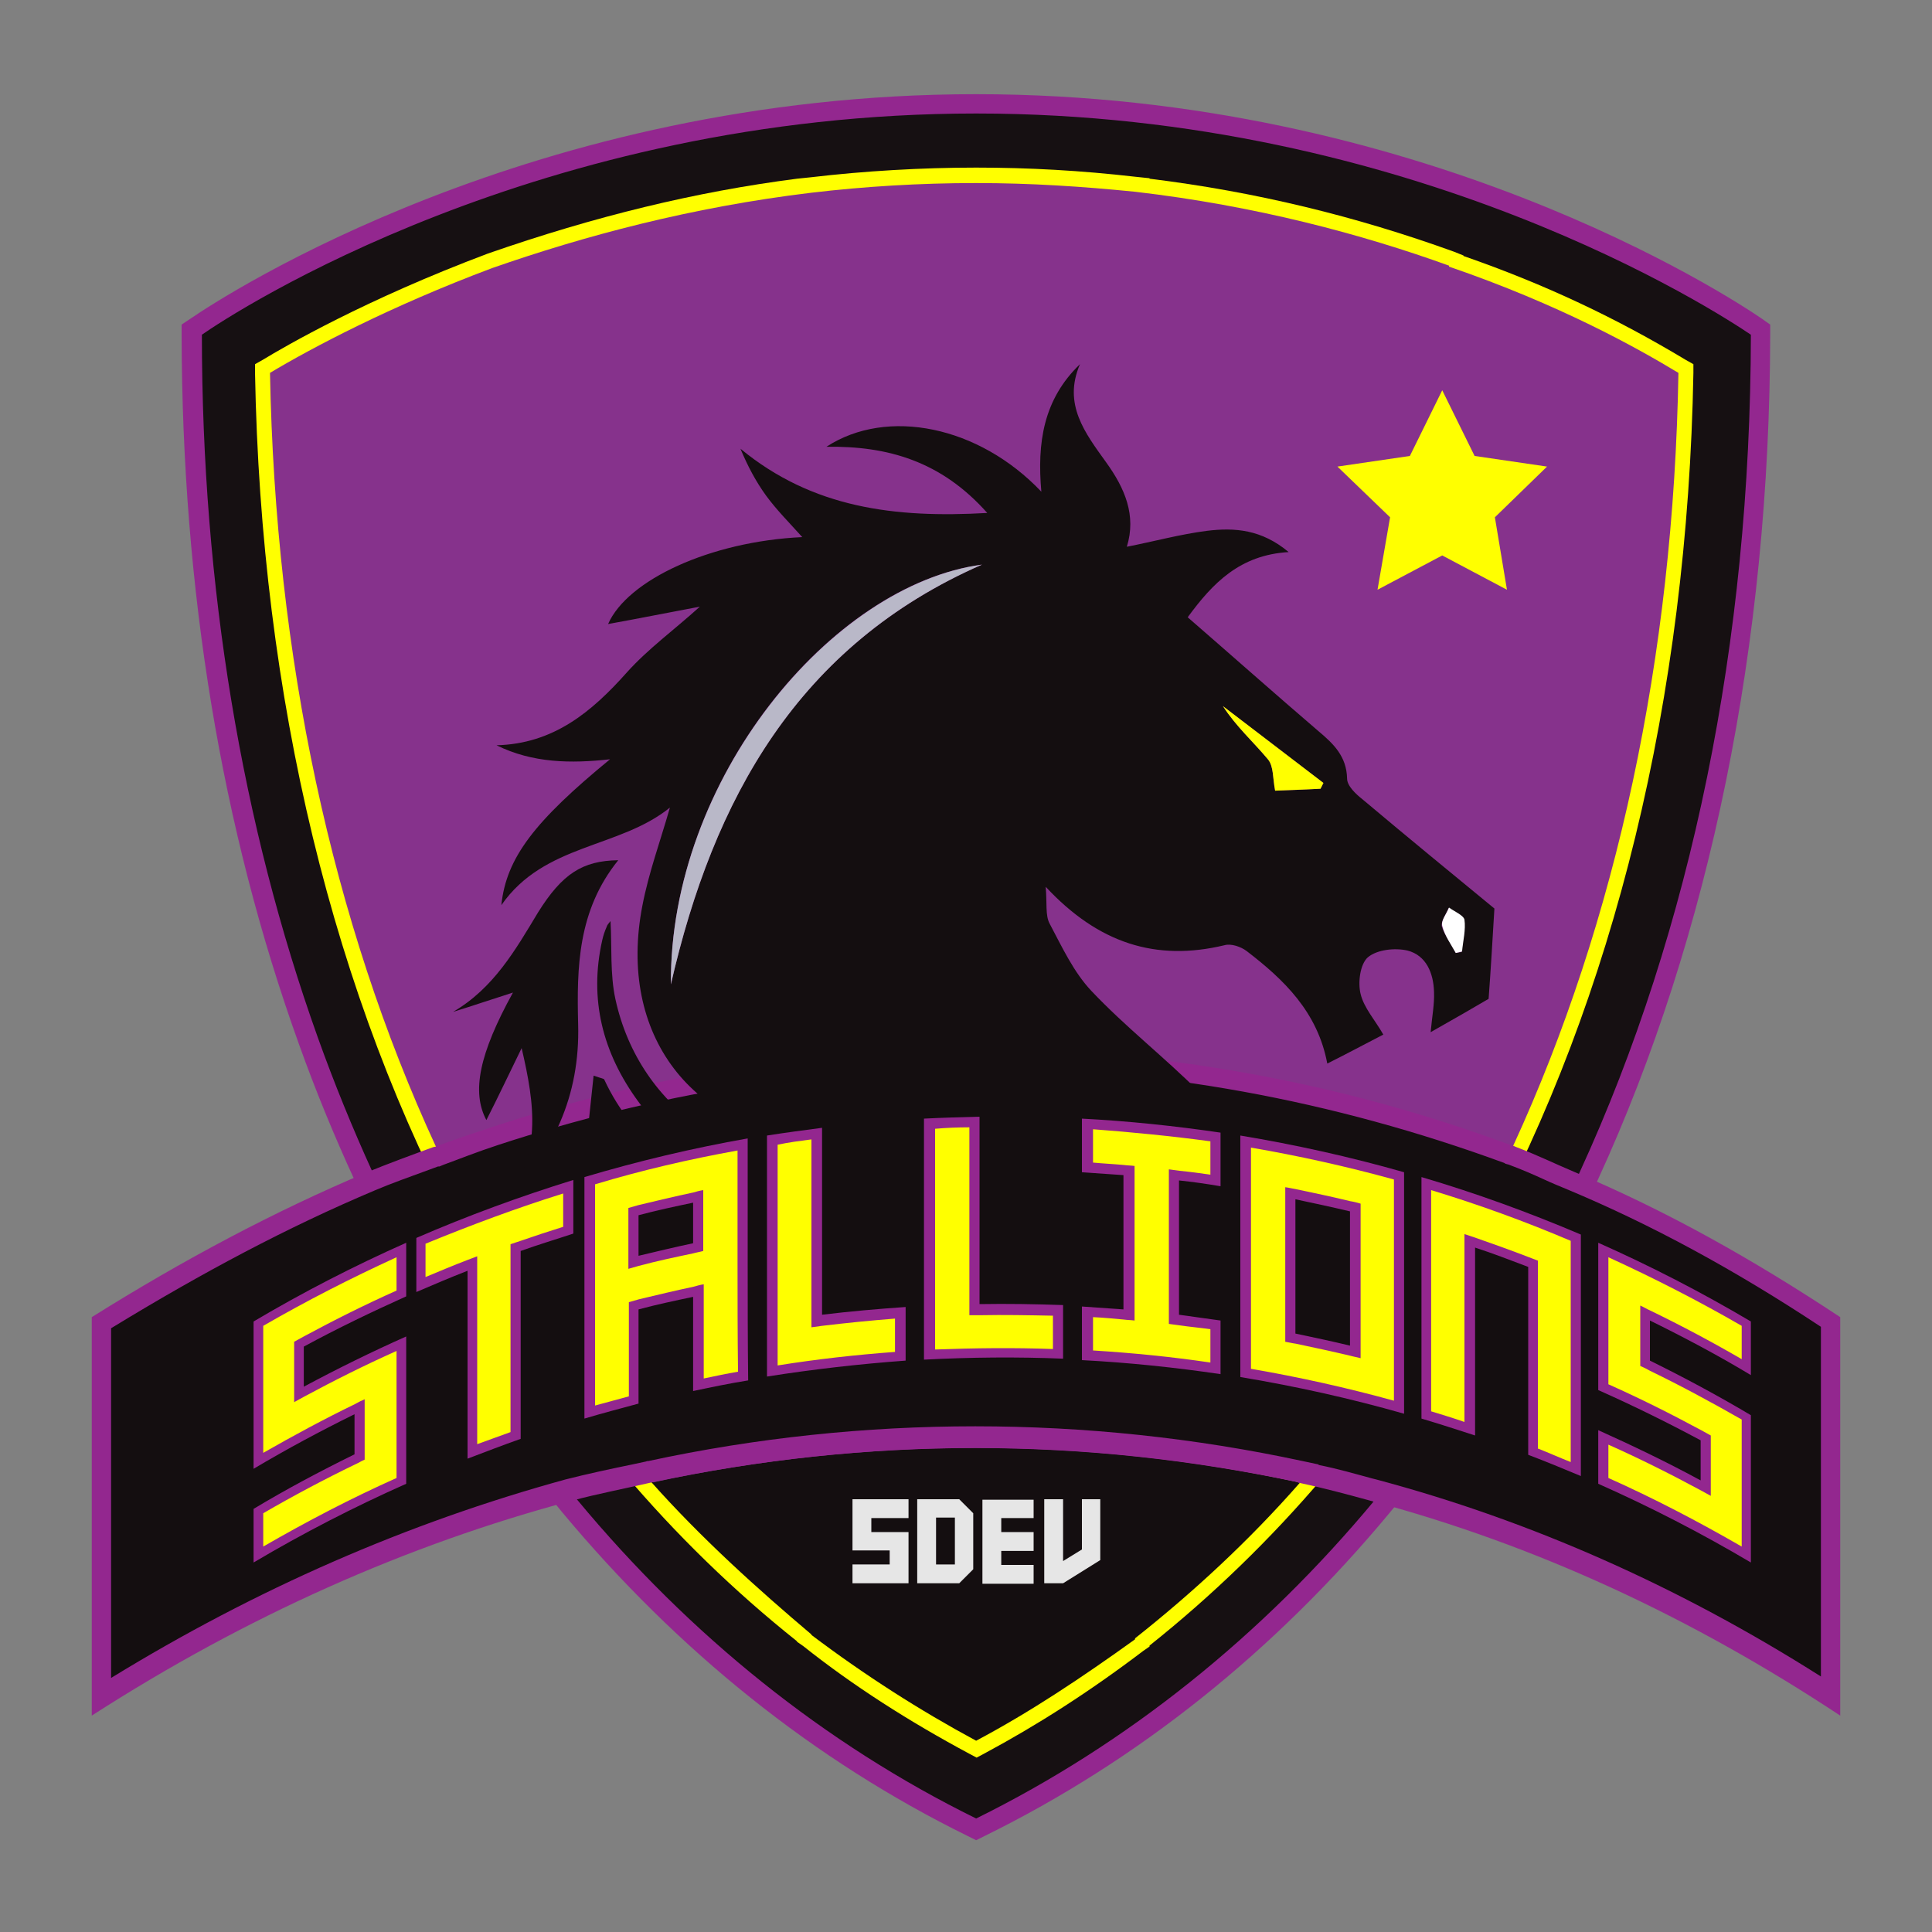 <?xml version="1.0" encoding="utf-8"?>
<!-- Generator: Adobe Illustrator 17.1.0, SVG Export Plug-In . SVG Version: 6.00 Build 0)  -->
<!DOCTYPE svg PUBLIC "-//W3C//DTD SVG 1.1//EN" "http://www.w3.org/Graphics/SVG/1.1/DTD/svg11.dtd">
<svg version="1.1" xmlns="http://www.w3.org/2000/svg" xmlns:xlink="http://www.w3.org/1999/xlink" x="0px" y="0px"
	 viewBox="0 0 400 400" enable-background="new 0 0 400 400" xml:space="preserve">
<rect x="0" y="0" width="400" height="400" fill="#808080" stroke="none"/>
<g id="Layer_1">
</g>
<g id="Layer_2">
	<line fill="none" x1="73.7" y1="220.4" x2="70.4" y2="224.7"/>
	<g>
		<g>
			<g>
				<g>
					<path fill="#161012" d="M201.2,378.3c-31.5-15.5-59.5-37.9-83.3-66.5c-12.3-14.8-23.4-31.2-32.9-48.8
						c-3.5-6.3-6.8-12.9-9.8-19.6c-4.2-9.1-8-18.5-11.4-28C47.9,171,39.7,121.8,39.7,69.3l0-1.1l0.9-0.6
						c6.9-4.7,70.4-46.2,161.6-46.2c91.3,0,154.6,41.5,161.6,46.2l0.9,0.6l0,1.1c-0.1,63.5-12.4,123.7-35.5,174.2
						c-3.1,6.7-6.4,13.3-9.8,19.6c-9.6,17.6-20.6,34-32.9,48.8c-23.8,28.6-51.8,51-83.3,66.5l-0.9,0.4L201.2,378.3z M58.2,78.3
						c1.2,57.8,12.9,112.5,34.1,158.2c2.8,6.1,5.8,12.1,8.9,17.8c0.9,1.6,1.8,3.2,2.7,4.8c9.5,16.8,20.6,32.4,32.8,46.3
						c7.1,8,14.6,15.6,22.4,22.5c1.1,1,2.3,2,3.4,3c1.2,1,2.3,1.9,3.5,2.9c1,0.9,2.1,1.7,3.1,2.5l0.5,0.4c6.9,5.4,14,10.4,21.2,14.8
						c0.5,0.3,1,0.6,1.4,0.9c3.2,1.9,6.4,3.8,9.8,5.7c10.9-5.9,21.4-12.8,31.4-20.5c0.8-0.6,1.6-1.2,2.4-1.9
						c0.6-0.5,1.2-0.9,1.8-1.4l0.6-0.5c1-0.8,2-1.6,2.9-2.4c1.4-1.1,2.7-2.3,4-3.5c7.8-6.9,15.3-14.4,22.3-22.4
						c5.1-5.8,10-11.9,14.6-18.2l0.9-1.2c7.2-10,14-20.6,20-31.8c3.1-5.7,6.1-11.7,8.9-17.8c21.2-45.7,32.9-100.4,34.1-158.2
						c-14.8-8.8-52.7-28.5-104.6-35.7c-2.3-0.3-4.6-0.6-7-0.9c-0.9-0.1-1.9-0.2-2.8-0.3c-0.6-0.1-1.3-0.1-1.9-0.2l-0.1,0
						c-1-0.1-2.1-0.2-3.1-0.3c-1.3-0.1-2.7-0.2-4-0.3c-1.2-0.1-2.5-0.2-3.8-0.2c-0.1,0-0.1,0-0.2,0c-1.4-0.1-2.6-0.1-3.9-0.2
						c-0.2,0-0.3,0-0.5,0c-1.2-0.1-2.3-0.1-3.4-0.1c-0.3,0-0.6,0-0.9,0c-0.9,0-1.6-0.1-2.4-0.1c-1.8,0-3.6-0.1-5.4-0.1
						c-1.3,0-2.5,0-3.8,0c-0.6,0-1.1,0-1.6,0c-1.1,0-2.2,0-3.2,0.1c-1.5,0-2.9,0.1-4.3,0.2c-1.3,0.1-2.5,0.1-3.8,0.2
						c-2.3,0.1-4.6,0.3-6.8,0.5c-0.6,0.1-1.3,0.1-2,0.2l-1.1,0.1c-0.4,0-0.9,0.1-1.4,0.1c-0.7,0.1-1.5,0.1-2.1,0.2
						c-0.4,0-0.9,0.1-1.5,0.1c-0.8,0.1-1.6,0.1-2.3,0.2c-0.3,0-1,0.1-1.9,0.1l0,0c-15.9,1.9-31.8,5.3-48.6,10.3
						c-0.2,0.1-0.2,0.1-0.4,0.2c-0.4,0.3-0.8,0.5-1.5,0.8c-4.4,1.4-8.7,2.8-12.9,4.3c-4.3,1.6-8.7,3.3-12.9,5l-0.8,0.3
						c-0.4,0.2-0.8,0.3-1.2,0.5c-4.9,2.1-9.6,4.3-14.2,6.5c-1,0.5-1.9,0.9-2.8,1.4C66.5,73.5,62.1,76,58.2,78.3z"/>
					<path fill="#93278F" d="M202.1,23.5c90.6,0,153.6,41.2,160.4,45.8c-0.1,63.6-12.3,123-35.4,173.3c-3.1,6.7-6.3,13.2-9.7,19.5
						c-9.6,17.6-20.5,33.8-32.7,48.4c-23.4,28.2-51.4,50.6-82.6,66c-31.3-15.4-59.2-37.8-82.6-66c-12.2-14.6-23.1-30.8-32.7-48.4
						c-3.4-6.3-6.7-12.8-9.7-19.5c-4.1-9-7.9-18.3-11.3-27.8c-15.7-43.9-24-93.3-24-145.5C48.5,64.6,111.6,23.5,202.1,23.5
						 M202.1,360.4C202.1,360.3,202.1,360.3,202.1,360.4c11.4-6.1,22.3-13.2,32.6-21.2c0.8-0.6,1.6-1.2,2.4-1.9
						c0.8-0.6,1.6-1.3,2.4-1.9c1-0.8,2-1.6,3-2.5c1.4-1.1,2.7-2.3,4-3.5c7.9-7,15.4-14.5,22.5-22.6c5.1-5.8,10.1-12,14.7-18.4
						c0.3-0.4,0.6-0.8,0.9-1.2c7.3-10,14-20.7,20.2-32c3.2-5.8,6.2-11.8,9-17.9C335.3,190.8,347,136,348.1,77.2
						c-15-9-53.3-29.2-106.3-36.6c-2.3-0.3-4.7-0.6-7-0.9c-0.9-0.1-1.9-0.2-2.8-0.3c-0.6-0.1-1.3-0.1-1.9-0.2
						c-1.1-0.1-2.1-0.2-3.2-0.3c-1.3-0.1-2.7-0.2-4-0.3c-1.3-0.1-2.5-0.2-3.8-0.3c-0.1,0-0.1,0-0.2,0c-1.3-0.1-2.6-0.1-3.9-0.2
						c-0.2,0-0.4,0-0.5,0c-1.1-0.1-2.2-0.1-3.4-0.1c-0.3,0-0.6,0-0.9,0c-0.8,0-1.6-0.1-2.4-0.1c-1.8,0-3.6-0.1-5.4-0.1
						c-1.3,0-2.6,0-3.9,0c-0.5,0-1.1,0-1.6,0c-1.1,0-2.2,0-3.3,0.1c-1.4,0-2.9,0.1-4.3,0.2c-1.3,0.1-2.6,0.1-3.8,0.2
						c-2.3,0.1-4.6,0.3-6.9,0.5c-1,0.1-2.1,0.2-3.1,0.3c-1.1,0.1-2.5,0.2-3.6,0.3c-1.1,0.1-2.7,0.2-3.8,0.3c-0.3,0-1,0.1-2,0.1v0
						c-18,2.2-34.2,6-49,10.4c-1.1,0.3-0.9,0.6-1.9,1c-4.5,1.4-8.9,2.9-13,4.4c-4.6,1.7-9,3.4-13,5.1c-0.7,0.3-1.3,0.6-1.9,0.8
						c-5.3,2.3-10,4.5-14.3,6.6c-1,0.5-1.9,0.9-2.8,1.4c-5.8,3-10.5,5.6-13.9,7.7c1,58.9,12.8,113.7,34.3,160.2
						c2.8,6.1,5.8,12.1,9,17.9c0.9,1.6,1.8,3.3,2.7,4.9c9.7,17.1,20.8,32.7,33,46.7c7.1,8.1,14.7,15.7,22.6,22.7c1.1,1,2.3,2,3.5,3
						c1.2,1,2.3,2,3.5,2.9c1,0.9,2.1,1.7,3.1,2.5c0.2,0.1,0.4,0.3,0.5,0.4c6.9,5.4,14,10.4,21.4,14.9c0.5,0.3,1,0.6,1.5,0.9
						C194.8,356.3,198.4,358.4,202.1,360.4 M202.1,19.5C110.3,19.5,46.4,61.2,39.4,66l-1.8,1.2l0,2.1c0.1,52.8,8.2,102.2,24.3,146.9
						c3.4,9.5,7.3,19,11.5,28.1c3.1,6.7,6.4,13.4,9.9,19.7c9.6,17.7,20.8,34.2,33.1,49.1c24,28.8,52.2,51.4,83.9,67l1.8,0.9l1.8-0.9
						c31.7-15.6,60-38.2,83.9-67c12.4-14.9,23.5-31.4,33.1-49.1c3.5-6.4,6.8-13,9.9-19.7c23.3-50.7,35.6-111.2,35.7-175l0-2.1
						l-1.7-1.2C357.8,61.2,294,19.5,202.1,19.5L202.1,19.5z M178.8,42.8c2.2-0.2,4.5-0.3,6.7-0.5c1.2-0.1,2.5-0.1,3.8-0.2
						c1.4-0.1,2.9-0.1,4.3-0.2c1.1,0,2.2-0.1,3.2-0.1c0.5,0,1,0,1.5,0h0l0,0c1.3,0,2.5,0,3.8,0c1.8,0,3.6,0,5.3,0.1l0,0h0
						c0.7,0,1.4,0,2.3,0l0.1,0h0.1c0.3,0,0.5,0,0.8,0c1.1,0,2.2,0.1,3.3,0.1l0.1,0h0.1c0.1,0,0.2,0,0.3,0l0,0l0.1,0
						c1.3,0.1,2.6,0.1,3.8,0.2l0.1,0h0c0.1,0,0.1,0,0.2,0c1.2,0.1,2.5,0.2,3.7,0.2c1.3,0.1,2.7,0.2,4,0.3c1.1,0.1,2.1,0.2,3.1,0.3
						l0,0l0,0c0.6,0,1.2,0.1,1.8,0.2l0,0l0,0c0.9,0.1,1.8,0.2,2.7,0.3c2.4,0.3,4.7,0.6,7,0.9c50.4,7,87.5,25.9,102.8,34.8
						c-1.3,57.1-13,111.1-33.9,156.2c-2.8,6.1-5.8,12-8.9,17.7c-6,11-12.7,21.7-19.9,31.6l-0.4,0.5l-0.5,0.7
						c-4.6,6.2-9.4,12.3-14.5,18.1c-7,8-14.4,15.4-22.1,22.3c-1.2,1.1-2.5,2.2-4,3.4c-1,0.8-1.9,1.6-2.9,2.4l-0.6,0.5
						c-0.6,0.5-1.1,0.9-1.7,1.4l0,0l0,0c-0.6,0.5-1.4,1.2-2.3,1.8l0,0l0,0c-9.6,7.5-19.7,14.1-30.2,19.8c-3-1.7-6-3.4-8.7-5.1l0,0
						l0,0c-0.5-0.3-0.9-0.5-1.3-0.8l-0.1,0l-0.1,0c-7.1-4.4-14.2-9.3-21-14.6l0,0l0,0l-0.2-0.2c-0.1-0.1-0.2-0.2-0.3-0.2
						c-1.2-1-2.2-1.7-3-2.5c-1.3-1-2.4-2-3.5-2.9c-1-0.8-2-1.8-3.4-2.9c-7.8-6.9-15.3-14.4-22.3-22.4c-12.1-13.8-23.1-29.3-32.6-46
						c-0.9-1.6-1.8-3.2-2.7-4.8c-3.1-5.7-6.1-11.6-8.9-17.7c-20.9-45.2-32.6-99.2-33.9-156.3c3.6-2.1,7.6-4.3,11.7-6.4
						c0.9-0.4,1.8-0.9,2.7-1.4c4.5-2.2,9.2-4.4,14.1-6.5c0.4-0.2,0.8-0.3,1.2-0.5l0.7-0.3c4.2-1.7,8.5-3.4,12.8-5
						c4.2-1.5,8.5-3,12.8-4.3c0.9-0.3,1.5-0.6,2-1c16.6-5,32.4-8.3,48.1-10.2c0.7,0,1.5-0.1,1.9-0.1l0.1,0l0.1,0
						c0.6-0.1,1.4-0.1,2.2-0.2c0.5,0,1.1-0.1,1.5-0.1c0.7-0.1,1.4-0.1,2.1-0.2c0.5,0,1-0.1,1.5-0.1l1-0.1
						C177.4,42.9,178.1,42.9,178.8,42.8L178.8,42.8z"/>
				</g>
			</g>
		</g>
		<path fill="#FFFF00" d="M200.7,363.1c-12.5-6.7-24.1-14.1-34.4-22.3l-1.3-0.9v-0.1c-26-20.7-48-46.7-65.7-77.5
			c-0.7-1.2-1.3-2.4-1.9-3.6c-0.4-0.7-0.7-1.4-1.1-2C69,206.5,54,144.4,52.8,77.2l0-1.8l1.6-0.9c4.6-2.8,21.3-12.5,46.6-22
			C123.1,44.8,144,39.7,165,37v0l2.9-0.3c11-1.3,22.9-2,34.2-2c10.9,0,21.7,0.6,33,1.9l2.9,0.3v0.1c22,2.7,42.8,7.8,63,15.1l2,0.8
			v0.1c17,5.9,31.7,12.9,46,21.5l1.6,0.9l0,1.8c-1.2,67.1-16.3,129.2-43.7,179.5c-0.3,0.6-0.7,1.2-1,1.8c-0.7,1.5-2,3.2-3,4.9v0.3
			l-0.3,0.7C286.6,293.6,264,320,238,340.7v0.2l-1.3,0.9c-11.2,8.5-22,15.4-33,21.3l-1.5,0.8L200.7,363.1z"/>
		<path fill="#140E10" d="M269.2,306.9c-10.5,12-22.2,22.8-34.2,32.3v0.2c-11,7.9-21.6,15-32.9,21c-11.7-6.3-23.1-13.6-34.1-21.9
			v-0.1c-11-9.3-22.8-19.9-33.2-31.6c44.2-9.5,89.6-9.5,133.8,0c0,0-0.1,0-0.1,0C268.7,306.8,269,306.9,269.2,306.9z"/>
		<path fill="#86328C" d="M347.5,77.2c-1,58.8-12.8,113.5-34.2,160c-2.8,6.2-5.9,12.2-9,18.1c-1.3,2.4-2.2,4.7-4.2,7.1v0.6
			c-9,16-19.3,30.7-31,44c-0.1,0-0.3-0.1-0.4-0.1c0,0,0.2,0,0.2,0c-44.2-9.5-89.5-9.5-133.7,0c-12.2-13.8-23.2-29.2-32.9-45.9
			c-1.1-1.9-2-3.7-3-5.6c-3.2-5.8-6.2-11.8-9-17.9C68.7,190.8,57,136,55.9,77.2c8.5-5.1,24.9-13.8,46-21.7
			c18.9-6.6,41.1-12.6,66.1-15.6v0c11-1.3,22.4-2,34.1-2c11.3,0,21.9,0.7,32.9,1.8v0c25,2.9,47,8.8,65,15.3v0.2
			C323,63.1,338.9,72,347.5,77.2z"/>
		<g>
			<path fill="#140E10" d="M21,273.8c19-11.9,37.3-21.5,55.7-29.2c3.6-1.5,7.5-2.9,11.3-4.3l2.2-1c0,0,0.1-0.2,0.1-0.2h0.2l0.4,0.1
				c3.3-1.2,7-2.4,11.7-3.9c32.3-10.6,65.7-15.9,99.4-15.9c37.6,0,74.7,6.7,110.3,19.8l0,0c0,0,0.5,0.2,0.7,0.2
				c2.7,1,5.1,2.1,7.5,3.2c1.5,0.7,3.1,1.4,4.8,2.1c17.6,7.4,34.7,16.9,53.7,29.2v77.4c-30-19.4-61.4-33.7-94.7-42.6l-0.7-0.2
				c-4.3-1.1-8.6-2.2-12.6-3.2v-0.1l-1.7-0.4c-22.1-4.7-44.8-7.2-67.3-7.2s-45.1,2.4-67.3,7.2l-1.7,0.4v0l-1.6,0.3
				c-4.4,0.9-9.4,2-13.6,3.1C83.9,317.6,51,331.9,21,351.2V273.8z"/>
			<path fill="#93278F" d="M202,221c37.3,0,74.1,6.8,109.5,19.8l0.1,0.1l0.3,0.1c0.1,0,0.3,0.1,0.4,0.1c2.7,1,5,2,7.4,3.1
				c1.5,0.7,3.2,1.4,4.9,2.1c17.2,7.2,34.4,16.5,52.4,28.4v72.4c-29-18.4-59.8-32.2-92.1-40.8l-0.8-0.2c-3.7-1-7.1-2-11.1-2.8v-0.1
				l-3.3-0.7c-22.3-4.8-45.1-7.2-67.8-7.2c-22.7,0-45.5,2.4-67.7,7.2l-0.1,0l-0.1,0l-0.3,0.1c-0.9,0.2-1.8,0.4-2.8,0.6
				c-4.4,0.9-9.5,2-13.8,3.1C84.3,315.3,53,329,23,347.4V275c19-11.6,36.5-20.9,54.5-28.5c3.5-1.5,7.5-2.9,11.3-4.3l1.9-0.7l0.3,0
				l0.7-0.3c3.3-1.2,7-2.7,11.6-4.2C135.4,226.5,168.6,221,202,221L202,221 M202,217.2c-33.7,0-67.4,5.4-100,16.1
				c-3.9,1.3-7.9,2.6-11.8,4.1c0,0,0,0,0,0c-0.1,0-0.4,0.1-0.5,0.1c-4.4,1.6-9.3,3.4-13.7,5.2c-19.2,8.1-38,18.1-57,30v82.5
				c32-20.6,65.3-35.4,99.4-44.5c5.2-1.4,11.4-2.6,16.6-3.8c0,0,0,0,0,0c22.1-4.7,44.5-7.1,66.9-7.1c22.4,0,44.8,2.4,66.9,7.1
				c0,0-0.2,0-0.2,0c0.1,0,0.3,0.1,0.4,0.1c5.1,1.1,9.6,2.3,14.7,3.7c34.1,9.1,66.3,24,97.3,44.5v-82.5c-18-11.9-35.7-21.9-54.9-30
				c-4.5-1.9-7.9-3.6-12.4-5.3c-0.1-0.1-0.3-0.1-0.5-0.2c0,0,0,0-0.1,0C277.1,223.8,239.6,217.2,202,217.2L202,217.2z"/>
		</g>
		<g>
			<path fill="#140E10" d="M266.4,283.2c-5.3-1-10.9-1.3-15.8-3.3c-8.5-3.4-16.6-7.9-24.9-11.8c-6.3-2.9-12.8-5.6-19.2-8.2
				c-1.5-0.6-3.3-0.5-5.2-0.7c6.6,5.6,12.8,10.9,19.6,16.7c-9.5,1.5-18.2-0.1-25.2-6c-9.9-8.4-21.2-14-33-19
				c-12.1-5.2-22.8-12.2-30.6-22.9c-7.3-10-10.2-21.1-7.4-33.4c0.2-0.9,0.5-1.8,0.9-2.7c0.1-0.4,0.4-0.7,0.8-1.2
				c0.3,5.5-0.1,11,1,16.1c5,23.1,26.1,37.1,50.9,34.9c18.8-1.6,37.7-1.5,56,3.3c6.2,1.6,12.3,4.5,17.9,7.6
				c5.6,3.2,9.5,8.3,11.4,15.6c-12.3-10.6-25.7-16-41.5-14.3c8.4,0.6,14.8,5,20.9,10.3c16.4,14.1,35,18.2,55.6,10.7
				c0.6-0.2,1.2-0.2,2.9-0.6c-7.5,6.3-15.7,7.3-23.6,8.9C274.1,283.2,270.2,283.2,266.4,283.2z"/>
			<path fill="#140E10" d="M204.4,106.2c-9.5-10.7-20.6-13.9-33.3-13.7c12.6-8.2,31.6-4.3,44.5,9.3c-0.9-10.1,0.4-19.1,8-26.4
				c-3.6,8.3,1.1,14.3,5.4,20.3c3.9,5.4,6.3,11,4.3,17.5c5.6-1.1,11.1-2.6,16.6-3.3c5.7-0.7,11.3-0.3,16.9,4.4
				c-10.1,0.6-15.7,6.4-20.9,13.5c9.1,7.9,18,15.8,27.1,23.6c3.1,2.6,5.8,5.2,5.9,9.8c0,1.5,1.8,3.2,3.2,4.3
				c9.4,7.9,18.9,15.7,27.3,22.6c-0.4,6.5-0.7,12-1.2,18.7c-2.9,1.7-7.2,4.2-12,6.9c0.3-3.3,0.8-5.8,0.7-8.3
				c-0.1-3.9-1.6-7.6-5.5-8.6c-2.6-0.6-6.3-0.2-8.2,1.4c-1.6,1.4-2.1,5.2-1.5,7.6c0.7,2.9,3,5.4,4.7,8.4c-3.7,1.9-7.4,3.9-11.6,6
				c-2-10.7-9-17.4-16.7-23.3c-1.2-0.9-3.2-1.6-4.6-1.2c-14.2,3.4-26.1-0.4-37-12.1c0.3,3.4-0.1,5.9,0.8,7.6c2.6,4.9,5,10.1,8.7,14
				c7,7.4,15.1,13.7,22.3,20.9c9.6,9.5,13.6,18.6,13.9,30.1c-11.7-13.3-27.6-16.3-43.7-17.8c-16-1.5-32.2-1-48.2-2.1
				c-27.1-1.8-42.5-22.1-37.3-48.8c1.3-6.8,3.7-13.3,5.7-20.3c-10.5,8.5-26,7.4-34.9,20.2c1-9.8,6.9-17.4,22.5-30.2
				c-8.1,0.9-16,0.8-23.5-2.9c11.8-0.3,19.7-6.9,27-15.1c4.4-4.9,9.8-8.8,15.1-13.6c-6.4,1.2-12.9,2.5-19,3.6
				c4-9.1,21.1-17.1,40.2-18c-2.7-3-5.3-5.6-7.5-8.6c-2.1-2.9-3.8-6.1-5.3-9.7C168.2,105.2,185.3,107.3,204.4,106.2z M138.9,203.8
				c8.8-38.4,26.3-70.2,64.4-86.9C172.2,121,138.6,161.3,138.9,203.8z M273.4,163.3c0.2-0.4,0.4-0.8,0.6-1.2
				c-6.9-5.3-13.9-10.6-20.8-15.9c2.7,4.2,6.3,7.4,9.3,11c1.2,1.4,1,4,1.5,6.5C266.2,163.6,269.8,163.5,273.4,163.3z M301.4,197.3
				c0.4-0.1,0.8-0.1,1.2-0.2c0.2-2.2,0.8-4.5,0.5-6.6c-0.1-1-2.1-1.7-3.2-2.5c-0.5,1.3-1.6,2.7-1.4,3.8
				C299.1,193.7,300.5,195.4,301.4,197.3z"/>
			<path fill="#140E10" d="M128.3,251.7c-3,9-5.8,11.5-12.9,11.4c5.9-5.4,4.5-12.5,5.2-19c0.8-7,1.5-14,2.3-21.4
				c1.7,0.6,2.1,0.6,2.2,0.8c6.2,13.4,17.8,20.9,30.4,27.1c8.7,4.3,17.6,8.5,24,16.1c2.6,3.1,4.7,6.6,7.2,10c-1,0.5-1.4,0.8-1.4,0.7
				c-9-7.9-20-10.1-31.4-11.1C143.4,265.2,134.1,262.3,128.3,251.7z"/>
			<path fill="#140E10" d="M128,178.1c-8.4,10.4-8.6,22.2-8.3,34c0.4,14.7-5.1,26.9-15.8,37.1c8.5-9.6,6.8-20.6,4.1-32.2
				c-2.5,5.1-4.9,10.2-7.3,14.9c-3.1-5.8-1.5-13.7,5.5-26.4c-4.1,1.3-8.2,2.7-12.4,4c8.4-4.9,12.9-12.8,17.6-20.6
				C116.4,180.9,120.6,178.2,128,178.1z"/>
			<path fill="#B9B8C8" d="M138.9,203.8c-0.3-42.4,33.3-82.7,64.4-86.9C165.2,133.6,147.7,165.4,138.9,203.8z"/>
			<path fill="#FFFF00" d="M273.4,163.3c-3.6,0.2-7.2,0.3-9.4,0.4c-0.5-2.6-0.3-5.1-1.5-6.5c-3-3.6-6.6-6.8-9.3-11
				c6.9,5.3,13.9,10.6,20.8,15.9C273.8,162.5,273.6,162.9,273.4,163.3z"/>
			<path fill="#FFFFFF" d="M301.4,197.3c-1-1.8-2.3-3.6-2.8-5.6c-0.3-1.1,0.9-2.5,1.4-3.8c1.1,0.8,3,1.6,3.2,2.5
				c0.3,2.1-0.3,4.4-0.5,6.6C302.3,197.1,301.8,197.2,301.4,197.3z"/>
		</g>
		<g>
			<g>
				<g>
					<path fill="#FFFF00" d="M53.5,321.9c0-3,0-6,0-9c6.9-4,13.9-7.8,20.9-11.2c0-3.5,0-6.9,0-10.4c-7.1,3.4-14.1,7.2-20.9,11.2
						c0-9.5,0-19,0-28.4c9.6-5.7,19.5-10.7,29.6-15.2c0,3,0,6,0,9c-7.2,3.2-14.2,6.7-21.2,10.5c0,3.5,0,6.9,0,10.4
						c7-3.8,14-7.3,21.2-10.5c0,9.5,0,19,0,28.4C73,311.2,63.1,316.2,53.5,321.9z"/>
					<path fill="#93278F" d="M82.1,260.3c0,2.3,0,4.6,0,6.9c-6.5,2.9-12.9,6.1-19.2,9.5c-0.7,0.4-1.3,0.7-2,1.1c0,0.7,0,1.4,0,2.1
						c0,2.8,0,5.5,0,8.3c0,0.7,0,1.4,0,2.1c0.7-0.4,1.3-0.7,2-1.1c6.3-3.4,12.7-6.6,19.2-9.5c0,8.8,0,17.6,0,26.3
						c-9.4,4.2-18.6,9-27.6,14.2c0-2.3,0-4.6,0-6.9c6.2-3.6,12.6-7,19-10.1c0.7-0.3,1.3-0.7,2-1c0-0.7,0-1.4,0-2.1
						c0-2.8,0-5.5,0-8.3c0-0.7,0-1.4,0-2.1c-0.7,0.3-1.3,0.6-2,1c-6.4,3.1-12.7,6.5-19,10.1c0-8.8,0-17.6,0-26.3
						C63.5,269.3,72.7,264.6,82.1,260.3 M84.1,257.3c-10.8,4.8-21.3,10.2-31.6,16.3c0,10.2,0,20.4,0,30.5
						c6.9-4.1,13.8-7.8,20.9-11.3c0,2.8,0,5.5,0,8.3c-7.1,3.5-14.1,7.2-20.9,11.3c0,3.7,0,7.4,0,11.1c10.3-6.1,20.8-11.5,31.6-16.3
						c0-10.2,0-20.4,0-30.5c-7.2,3.2-14.3,6.7-21.2,10.4c0-2.8,0-5.5,0-8.3c7-3.8,14.1-7.2,21.2-10.4
						C84.1,264.7,84.1,261,84.1,257.3C84.1,257.3,84.1,257.3,84.1,257.3z"/>
				</g>
				<g>
					<path fill="#FFFF00" d="M97.8,300.5c0-13,0-25.9,0-38.9c-3.6,1.4-7.1,2.8-10.6,4.3c0-3,0-6,0-9c10-4.3,20.2-8,30.5-11.2
						c0,3,0,6,0,9c-3.6,1.1-7.3,2.3-10.9,3.6c0,13,0,25.9,0,38.9C103.8,298.3,100.8,299.4,97.8,300.5z"/>
					<path fill="#93278F" d="M116.6,247.1c0,2.3,0,4.6,0,6.9c-2.9,0.9-5.9,1.9-8.8,2.9c-0.7,0.2-1.4,0.5-2.1,0.7c0,0.7,0,1.4,0,2.1
						c0,12.3,0,24.5,0,36.8c-2.3,0.8-4.6,1.7-6.9,2.5c0-12.3,0-24.5,0-36.8c0-0.7,0-1.4,0-2.1c-0.7,0.3-1.4,0.5-2.1,0.8
						c-2.9,1.1-5.7,2.3-8.6,3.5c0-2.3,0-4.6,0-6.9C97.6,253.6,107,250.1,116.6,247.1 M118.7,244.3c-11,3.4-21.9,7.4-32.5,12
						c0,3.7,0,7.4,0,11.2c3.5-1.5,7-3,10.6-4.4c0,13,0,25.9,0,38.9c3.7-1.4,7.3-2.8,11-4.1c0-13,0-25.9,0-38.9
						c3.6-1.3,7.3-2.4,10.9-3.6C118.7,251.8,118.7,248.1,118.7,244.3L118.7,244.3z"/>
				</g>
				<g>
					<path fill="#FFFF00" d="M144.6,286.6c0-6.5,0-13,0-19.5c-4.5,0.9-8.9,2-13.4,3.1c0,6.5,0,13,0,19.5c-3.1,0.8-6.1,1.6-9.1,2.5
						c0-16,0-31.9,0-47.9c10.5-3.1,21-5.5,31.7-7.5c0,8,0,16,0,24c0,7.9,0,16,0.1,23.9C150.7,285.4,147.6,286,144.6,286.6z
						 M131.2,261.3c4.4-1.2,8.9-2.2,13.4-3.1c0-3.5,0-7,0-10.5c-4.5,0.9-8.9,2-13.4,3.1C131.2,254.4,131.2,257.9,131.2,261.3z"/>
					<path fill="#93278F" d="M152.7,238.2c0,7.5,0,15.2,0,22.9c0,7.6,0,15.3,0.1,22.9c-2.4,0.4-4.7,0.9-7.1,1.4c0-5.8,0-11.6,0-17.4
						c0-0.7,0-1.4,0-2.1c-0.7,0.1-1.4,0.3-2.1,0.5c-3.8,0.8-7.5,1.7-11.3,2.6c-0.7,0.2-1.4,0.4-2.1,0.6c0,0.7,0,1.4,0,2.1
						c0,5.8,0,11.6,0,17.4c-2.3,0.6-4.7,1.3-7,1.9c0-15.3,0-30.5,0-45.8C132.8,242.3,142.7,240,152.7,238.2 M130.1,262.7
						c0.7-0.2,1.4-0.4,2.1-0.6c3.7-1,7.5-1.8,11.3-2.6c0.7-0.2,1.4-0.3,2.1-0.5c0-0.7,0-1.4,0-2.1c0-2.8,0-5.6,0-8.4
						c0-0.7,0-1.4,0-2.1c-0.7,0.1-1.4,0.3-2.1,0.5c-3.8,0.8-7.5,1.7-11.3,2.6c-0.7,0.2-1.4,0.4-2.1,0.6c0,0.7,0,1.4,0,2.1
						c0,2.8,0,5.6,0,8.4C130.1,261.3,130.1,262,130.1,262.7 M154.8,235.7c-11.4,2-22.7,4.7-33.8,8c0,16.7,0,33.3,0,50
						c3.7-1.1,7.5-2.1,11.2-3.1c0-6.5,0-13,0-19.5c3.7-1,7.5-1.8,11.3-2.6c0,6.5,0,13,0,19.5c3.8-0.8,7.6-1.6,11.4-2.2
						c-0.1-8.4-0.1-16.7-0.1-25C154.8,252.4,154.8,244.1,154.8,235.7C154.8,235.7,154.8,235.7,154.8,235.7z M132.2,260
						c0-2.8,0-5.6,0-8.4c3.7-1,7.5-1.8,11.3-2.6c0,2.8,0,5.6,0,8.4C139.7,258.2,136,259.1,132.2,260C132.2,260,132.2,260,132.2,260z
						"/>
				</g>
				<g>
					<path fill="#FFFF00" d="M159.9,283.8c0-15.9,0-31.9,0-47.8c3.1-0.5,6.2-0.9,9.2-1.3c0,13,0,25.9,0,38.9
						c5.7-0.7,11.5-1.3,17.3-1.7c0,3,0,6,0,9C177.5,281.4,168.7,282.4,159.9,283.8z"/>
					<path fill="#93278F" d="M168,235.9c0,12.3,0,24.5,0,36.8c0,0.7,0,1.4,0,2.1c0.7-0.1,1.4-0.2,2.2-0.3c5-0.6,10-1.1,15.1-1.5
						c0,2.3,0,4.6,0,6.9c-8.1,0.6-16.2,1.5-24.3,2.8c0-15.2,0-30.5,0-45.7C163.3,236.5,165.7,236.2,168,235.9 M170.2,233.5
						c-3.8,0.5-7.6,1-11.4,1.6c0,16.6,0,33.3,0,49.9c9.5-1.5,19.1-2.6,28.7-3.3c0-3.7,0-7.4,0-11.1c-5.8,0.4-11.5,0.9-17.3,1.6
						C170.2,259.4,170.2,246.4,170.2,233.5L170.2,233.5z"/>
				</g>
				<g>
					<path fill="#FFFF00" d="M192.4,280.4c0-15.9,0-31.9,0-47.8c3.1-0.2,6.2-0.3,9.3-0.3c0,13,0,25.9,0,38.9
						c5.8-0.1,11.5-0.1,17.3,0.2c0,3,0,6,0,9C210.2,279.9,201.3,280,192.4,280.4z"/>
					<path fill="#93278F" d="M200.7,233.4c0,12.3,0,24.5,0,36.8c0,0.7,0,1.4,0,2.1c0.7,0,1.5,0,2.2,0c5-0.1,10.1,0,15.1,0.1
						c0,2.3,0,4.6,0,6.9c-8.1-0.3-16.3-0.2-24.4,0.1c0-15.2,0-30.5,0-45.7C195.9,233.5,198.3,233.4,200.7,233.4 M202.8,231.2
						c-3.8,0.1-7.7,0.2-11.5,0.4c0,16.6,0,33.3,0,49.9c9.6-0.5,19.2-0.6,28.8-0.2c0-3.7,0-7.4,0-11.1c-5.8-0.2-11.5-0.3-17.3-0.2
						C202.8,257.1,202.8,244.2,202.8,231.2L202.8,231.2z"/>
				</g>
				<g>
					<path fill="#FFFF00" d="M225.1,280.6c0-3,0-6,0-9c2.9,0.2,5.7,0.4,8.6,0.6c0-10,0-19.9,0-29.9c-2.9-0.2-5.7-0.5-8.6-0.6
						c0-3,0-6,0-9c8.9,0.5,17.7,1.4,26.5,2.7c0,3,0,6,0,9c-2.8-0.4-5.7-0.8-8.6-1.1c0,10,0,19.9,0,29.9c2.9,0.3,5.7,0.7,8.6,1.1
						c0,3,0,6,0,9C242.8,282,234,281.1,225.1,280.6z"/>
					<path fill="#93278F" d="M250.6,236.3c0,2.3,0,4.6,0,6.9c-2.1-0.3-4.3-0.6-6.4-0.8c-0.7-0.1-1.4-0.2-2.2-0.3c0,0.7,0,1.4,0,2.1
						c0,9.3,0,18.5,0,27.8c0,0.7,0,1.4,0,2.1c0.7,0.1,1.4,0.2,2.2,0.3c2.1,0.3,4.3,0.5,6.4,0.8c0,2.3,0,4.6,0,6.9
						c-8.1-1.2-16.2-2-24.3-2.5c0-2.3,0-4.6,0-6.9c2.1,0.1,4.3,0.3,6.4,0.5c0.7,0.1,1.5,0.1,2.2,0.2c0-0.7,0-1.4,0-2.1
						c0-9.3,0-18.5,0-27.8c0-0.7,0-1.4,0-2.1c-0.7-0.1-1.5-0.1-2.2-0.2c-2.1-0.2-4.3-0.3-6.4-0.5c0-2.3,0-4.6,0-6.9
						C234.3,234.4,242.5,235.2,250.6,236.3 M252.7,234.5c-9.5-1.4-19.1-2.4-28.7-2.9c0,3.7,0,7.4,0,11.1c2.9,0.2,5.7,0.4,8.6,0.6
						c0,9.3,0,18.5,0,27.8c-2.9-0.2-5.7-0.4-8.6-0.6c0,3.7,0,7.4,0,11.1c9.6,0.5,19.2,1.5,28.7,2.9c0-3.7,0-7.4,0-11.1
						c-2.8-0.4-5.7-0.8-8.6-1.2c0-9.3,0-18.5,0-27.8c2.9,0.3,5.7,0.7,8.6,1.2C252.7,241.9,252.7,238.2,252.7,234.5L252.7,234.5z"/>
				</g>
				<g>
					<path fill="#FFFF00" d="M257.9,284.3c0-16,0-31.9,0-47.9c10.7,1.8,21.3,4.2,31.8,7.1c0,16,0,31.9,0,47.9
						C279.2,288.4,268.6,286,257.9,284.3z M267.1,277c4.5,0.9,9,1.9,13.4,3c0-10,0-19.9,0-29.9c-4.5-1.1-8.9-2.1-13.4-3
						C267.1,257.1,267.1,267,267.1,277z"/>
					<path fill="#93278F" d="M288.6,244.2c0,15.3,0,30.5,0,45.8c-9.8-2.7-19.7-4.9-29.6-6.6c0-15.3,0-30.5,0-45.8
						C268.9,239.3,278.8,241.5,288.6,244.2 M266.1,277.8c0.7,0.1,1.4,0.3,2.2,0.4c3.8,0.8,7.5,1.6,11.3,2.5c0.7,0.2,1.4,0.3,2.1,0.5
						c0-0.7,0-1.4,0-2.1c0-9.3,0-18.5,0-27.8c0-0.7,0-1.4,0-2.1c-0.7-0.2-1.4-0.4-2.1-0.5c-3.7-0.9-7.5-1.7-11.3-2.5
						c-0.7-0.1-1.4-0.3-2.2-0.4c0,0.7,0,1.4,0,2.1c0,9.3,0,18.5,0,27.8C266.1,276.4,266.1,277.1,266.1,277.8 M290.7,242.7
						c-11.2-3.2-22.5-5.7-33.9-7.6c0,16.7,0,33.3,0,50c11.4,1.9,22.7,4.4,33.9,7.6C290.7,276,290.7,259.3,290.7,242.7
						C290.7,242.7,290.7,242.7,290.7,242.7z M268.2,276.1c0-9.3,0-18.5,0-27.8c3.8,0.8,7.5,1.6,11.3,2.5c0,9.3,0,18.5,0,27.8
						C275.8,277.7,272,276.9,268.2,276.1L268.2,276.1z"/>
				</g>
				<g>
					<path fill="#FFFF00" d="M317.4,300.6c0-13,0-26,0-38.9c-4.3-1.7-8.7-3.2-13-4.7c0,13,0,26,0,38.9c-3-1-6-2-9-2.9
						c0-16,0-31.9,0-47.9c10.4,3.1,20.7,6.9,30.9,11.2c0,16,0,31.9,0,47.9C323.3,302.9,320.4,301.7,317.4,300.6z"/>
					<path fill="#93278F" d="M325.2,256.9c0,15.3,0,30.5,0,45.8c-2.3-0.9-4.5-1.9-6.8-2.8c0-12.3,0-24.6,0-36.8c0-0.7,0-1.4,0-2.1
						c-0.7-0.3-1.4-0.5-2.1-0.8c-3.6-1.4-7.3-2.7-11-4c-0.7-0.2-1.4-0.5-2.1-0.7c0,0.7,0,1.4,0,2.1c0,12.3,0,24.6,0,36.8
						c-2.3-0.8-4.6-1.5-6.9-2.2c0-15.3,0-30.5,0-45.8C306.2,249.4,315.8,252.9,325.2,256.9 M327.3,255.6c-10.8-4.6-21.8-8.6-33-11.9
						c0,16.7,0,33.3,0,50c3.7,1.1,7.4,2.3,11.1,3.5c0-13,0-26,0-38.9c3.7,1.2,7.3,2.6,11,4c0,13,0,26,0,38.9
						c3.7,1.4,7.3,2.9,10.9,4.4C327.3,289,327.3,272.3,327.3,255.6L327.3,255.6z"/>
				</g>
				<g>
					<path fill="#FFFF00" d="M332,306.7c0-3,0-6,0-9c7.2,3.2,14.2,6.7,21.2,10.5c0-3.5,0-6.9,0-10.4c-7-3.8-14-7.3-21.2-10.5
						c0-9.5,0-19,0-28.4c10.1,4.5,19.9,9.6,29.6,15.2c0,3,0,6,0,9c-6.9-4-13.9-7.8-20.9-11.2c0,3.5,0,6.9,0,10.4
						c7.1,3.4,14.1,7.2,20.9,11.2c0,9.5,0,19,0,28.4C351.9,316.2,342.1,311.2,332,306.7z"/>
					<path fill="#93278F" d="M360.6,274.5c0,2.3,0,4.6,0,6.9c-6.2-3.6-12.6-7-19-10.1c-0.7-0.3-1.3-0.7-2-1c0,0.7,0,1.4,0,2.1
						c0,2.8,0,5.5,0,8.3c0,0.7,0,1.4,0,2.1c0.7,0.3,1.3,0.6,2,1c6.4,3.1,12.7,6.5,19,10.1c0,8.8,0,17.6,0,26.3
						c-9-5.2-18.2-10-27.6-14.2c0-2.3,0-4.6,0-6.9c6.5,2.9,12.9,6.1,19.2,9.5c0.7,0.4,1.3,0.7,2,1.1c0-0.7,0-1.4,0-2.1
						c0-2.8,0-5.5,0-8.3c0-0.7,0-1.4,0-2.1c-0.7-0.4-1.3-0.7-2-1.1c-6.3-3.4-12.7-6.6-19.2-9.5c0-8.8,0-17.6,0-26.3
						C342.4,264.6,351.6,269.3,360.6,274.5 M362.5,273.6c-10.3-6.1-20.8-11.5-31.6-16.3c0,10.2,0,20.4,0,30.5
						c7.2,3.2,14.3,6.7,21.2,10.4c0,2.8,0,5.5,0,8.3c-7-3.8-14.1-7.2-21.2-10.4c0,3.7,0,7.4,0,11.1c10.8,4.8,21.3,10.2,31.6,16.3
						c0-10.2,0-20.4,0-30.5c-6.9-4.1-13.8-7.8-20.9-11.3c0-2.8,0-5.5,0-8.3c7.1,3.5,14.1,7.2,20.9,11.3
						C362.5,281,362.5,277.3,362.5,273.6C362.5,273.6,362.5,273.6,362.5,273.6z"/>
				</g>
			</g>
		</g>
		<g>
			<polygon fill="#FFFF00" points="298.6,80.8 305.3,94.4 320.3,96.6 309.5,107.1 312,122.1 298.6,115 285.2,122.1 287.8,107.1 
				276.9,96.6 291.9,94.4 			"/>
		</g>
		<g>
			<g>
				<path fill="#E6E6E6" d="M176.5,310.4h11.6v3.9h-7.7v2.9h7.7v10.6h-11.6v-3.9h7.7V321h-7.7V310.4z"/>
				<path fill="#E6E6E6" d="M189.9,310.4h8.7l2.9,2.9v11.6l-2.9,2.9h-8.7V310.4z M197.7,323.9v-9.7h-3.9v9.7H197.7z"/>
				<path fill="#E6E6E6" d="M214,310.4v3.9h-6.7v2.9h6.7v3.9h-6.7v2.9h6.7v3.9h-10.6v-17.4H214z"/>
				<path fill="#E6E6E6" d="M223.9,310.4h3.9v12.6l-7.7,4.8h-3.9v-17.4h3.9l0,12.8l3.9-2.4V310.4z"/>
			</g>
		</g>
	</g>
</g>
</svg>
